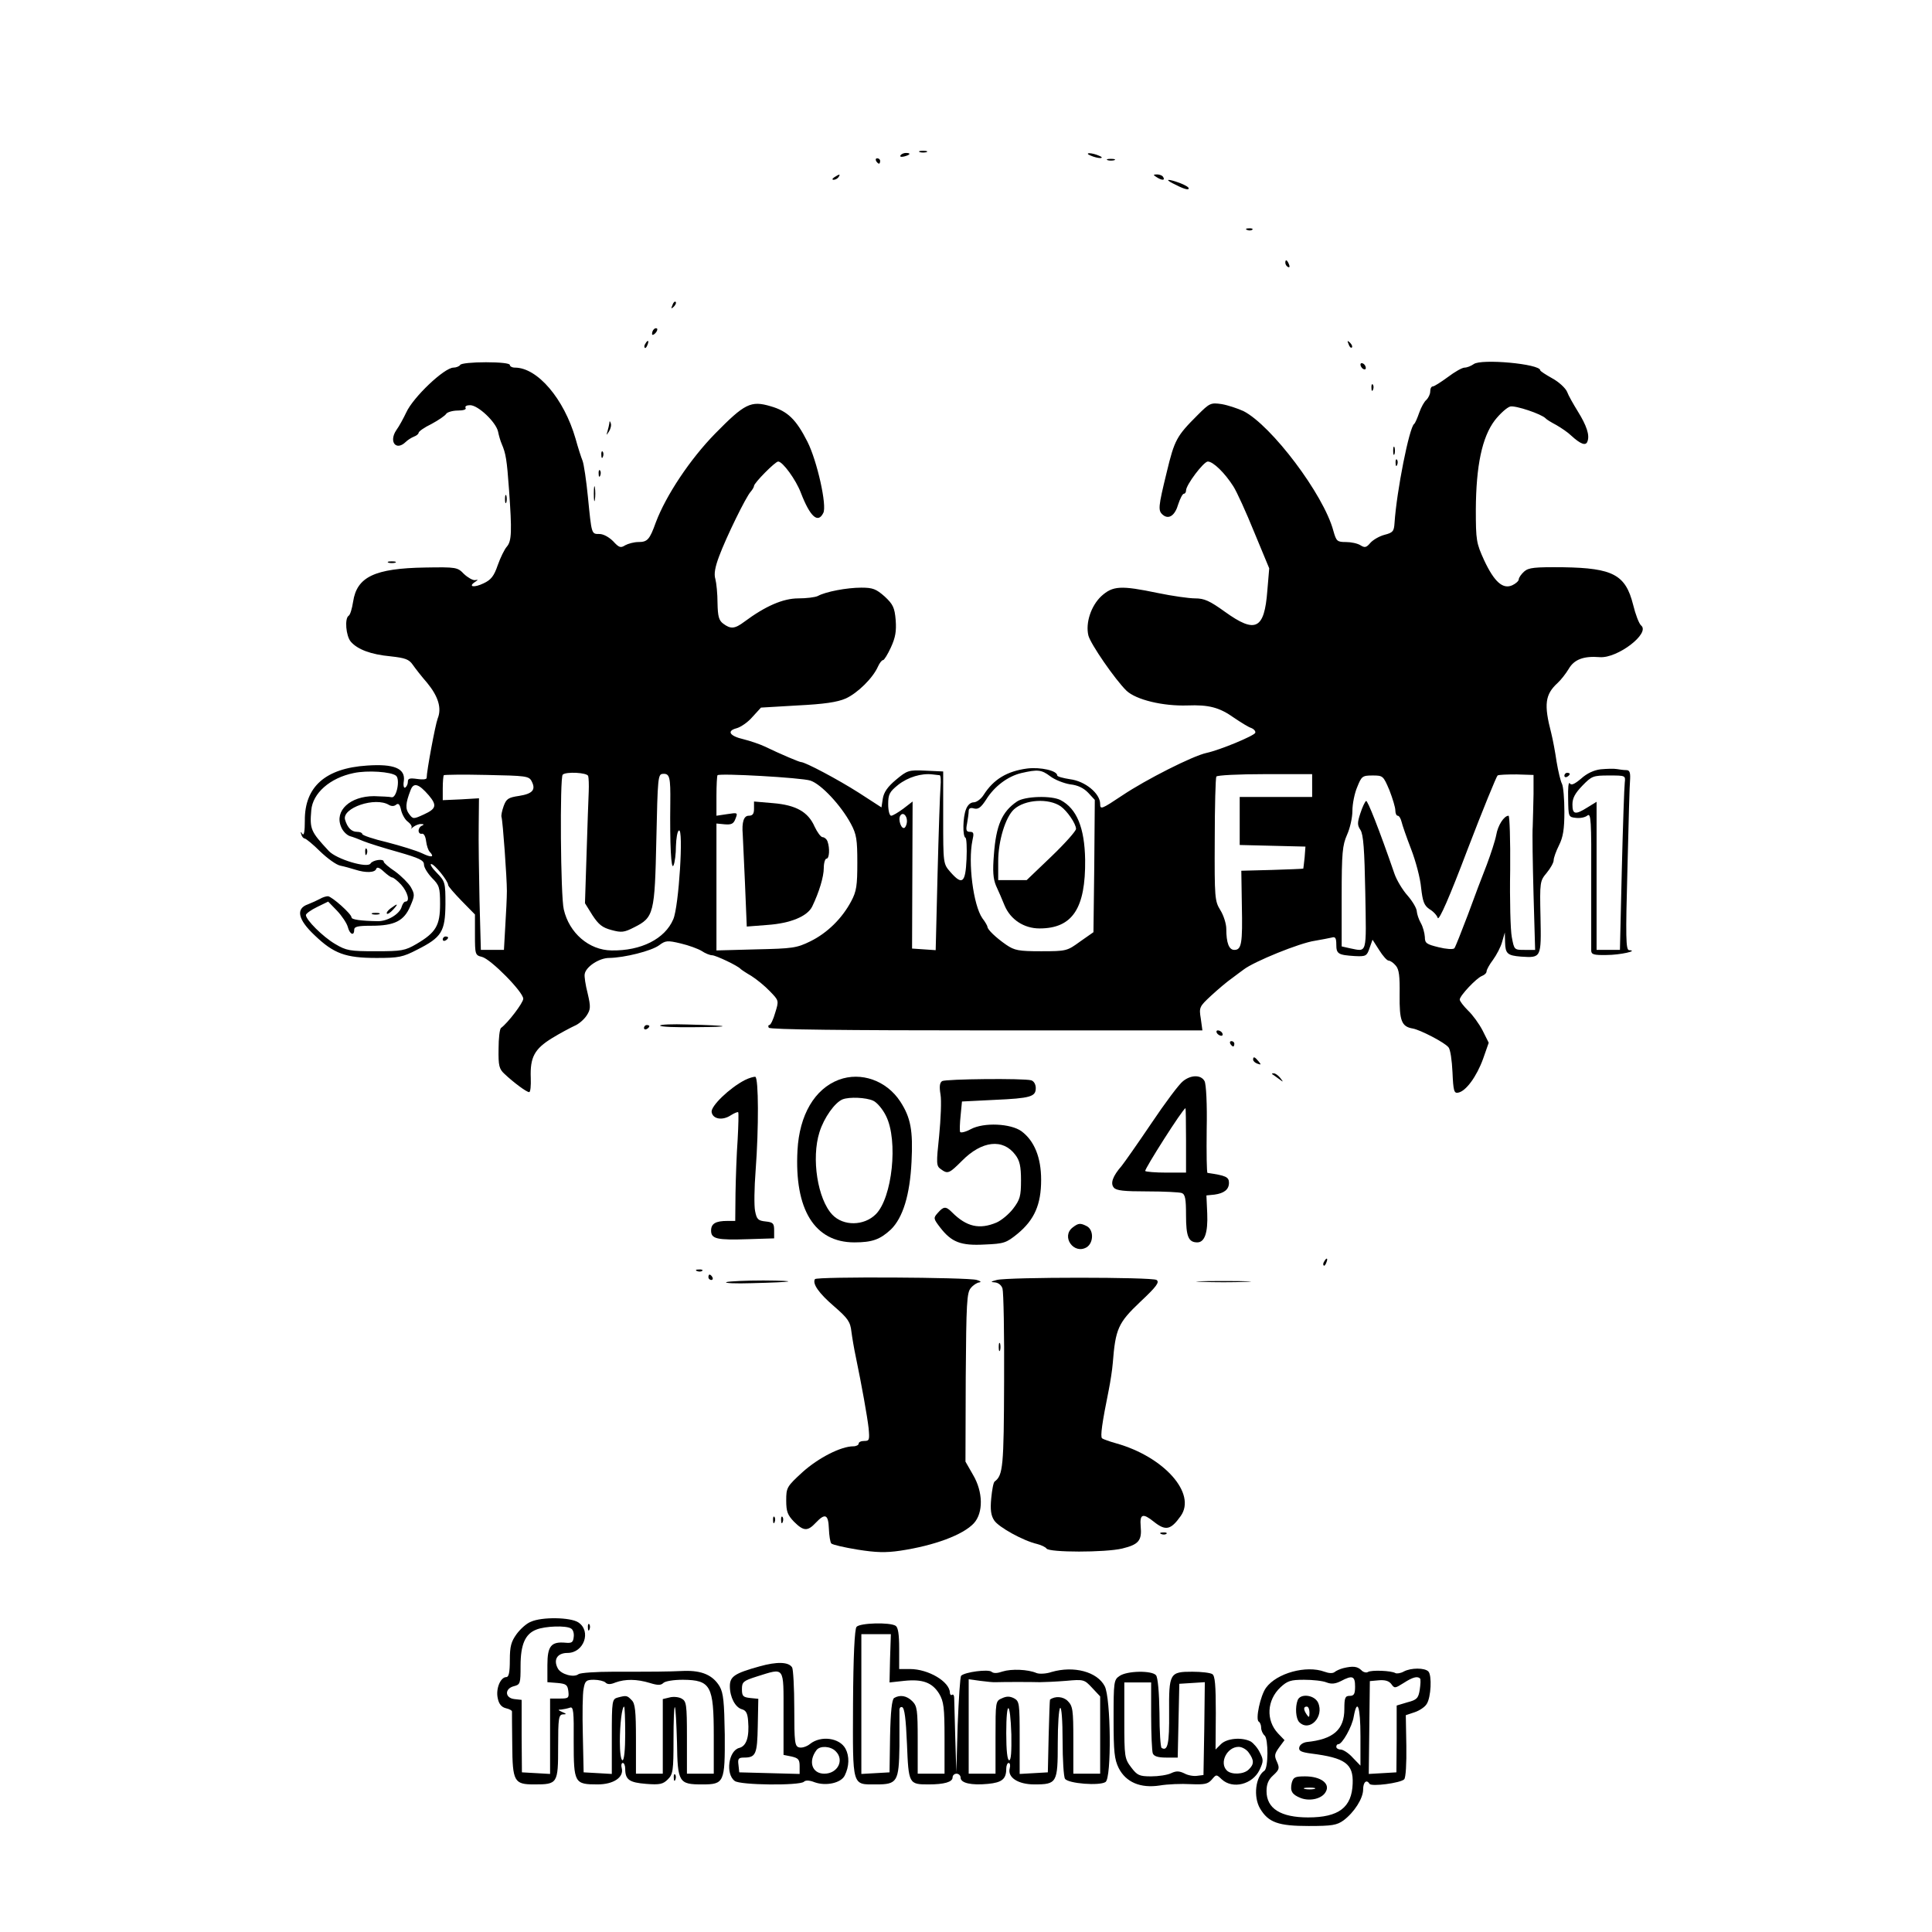 <?xml version="1.0" standalone="no"?>
<!DOCTYPE svg PUBLIC "-//W3C//DTD SVG 20010904//EN"
 "http://www.w3.org/TR/2001/REC-SVG-20010904/DTD/svg10.dtd">
<svg version="1.0" xmlns="http://www.w3.org/2000/svg"
 width="720pt" height="720pt" viewBox="0 0 720 720"
 preserveAspectRatio="xMidYMid meet">
<g transform="translate(0,720) scale(0.1,-0.1)"
fill="#000000" stroke="none">
<path d="M3428 6633 c6 -2 18 -2 25 0 6 3 1 5 -13 5 -14 0 -19 -2 -12 -5z"/>
<path d="M3356 6621 c-4 -5 3 -7 14 -4 23 6 26 13 6 13 -8 0 -17 -4 -20 -9z"/>
<path d="M4065 6620 c11 -5 27 -9 35 -9 9 0 8 4 -5 9 -11 5 -27 9 -35 9 -9 0
-8 -4 5 -9z"/>
<path d="M3265 6600 c3 -5 8 -10 11 -10 2 0 4 5 4 10 0 6 -5 10 -11 10 -5 0
-7 -4 -4 -10z"/>
<path d="M4128 6603 c6 -2 18 -2 25 0 6 3 1 5 -13 5 -14 0 -19 -2 -12 -5z"/>
<path d="M3110 6540 c-9 -6 -10 -10 -3 -10 6 0 15 5 18 10 8 12 4 12 -15 0z"/>
<path d="M4310 6540 c20 -13 33 -13 25 0 -3 6 -14 10 -23 10 -15 0 -15 -2 -2
-10z"/>
<path d="M4370 6517 c40 -21 60 -27 60 -19 0 5 -15 13 -33 20 -44 16 -58 15
-27 -1z"/>
<path d="M4648 6343 c7 -3 16 -2 19 1 4 3 -2 6 -13 5 -11 0 -14 -3 -6 -6z"/>
<path d="M4790 6221 c0 -6 4 -13 10 -16 6 -3 7 1 4 9 -7 18 -14 21 -14 7z"/>
<path d="M2506 6063 c-6 -14 -5 -15 5 -6 7 7 10 15 7 18 -3 3 -9 -2 -12 -12z"/>
<path d="M2437 5973 c-4 -3 -7 -11 -7 -17 0 -6 5 -5 12 2 6 6 9 14 7 17 -3 3
-9 2 -12 -2z"/>
<path d="M2405 5919 c-4 -6 -5 -12 -2 -15 2 -3 7 2 10 11 7 17 1 20 -8 4z"/>
<path d="M5026 5917 c3 -10 9 -15 12 -12 3 3 0 11 -7 18 -10 9 -11 8 -5 -6z"/>
<path d="M5492 5843 c-10 -7 -25 -13 -34 -13 -9 0 -37 -16 -62 -35 -26 -19
-51 -35 -56 -35 -6 0 -10 -8 -10 -19 0 -10 -7 -24 -14 -31 -8 -6 -20 -28 -27
-48 -7 -20 -15 -39 -19 -42 -18 -13 -65 -249 -73 -369 -2 -31 -6 -36 -37 -44
-19 -5 -42 -18 -53 -30 -15 -18 -21 -19 -37 -9 -11 7 -35 12 -54 12 -33 0 -36
3 -47 42 -36 135 -231 393 -335 446 -22 10 -58 22 -81 26 -41 6 -45 4 -90 -41
-78 -78 -86 -92 -115 -213 -32 -131 -33 -143 -14 -159 22 -18 45 -2 57 40 7
21 16 39 21 39 4 0 8 5 8 12 0 21 65 107 81 108 20 0 63 -42 95 -92 13 -20 48
-97 78 -171 l56 -135 -7 -83 c-11 -145 -44 -161 -158 -79 -57 41 -77 50 -111
50 -23 0 -86 9 -139 20 -139 29 -168 27 -211 -12 -38 -36 -59 -99 -48 -146 8
-32 100 -165 142 -206 36 -34 136 -58 227 -55 80 3 119 -7 174 -46 25 -17 54
-35 64 -38 10 -4 17 -12 15 -18 -4 -11 -131 -64 -182 -75 -51 -11 -225 -99
-313 -158 -78 -52 -83 -54 -83 -32 0 39 -56 85 -112 92 -26 4 -48 10 -48 14 0
18 -62 32 -112 26 -75 -10 -125 -40 -162 -98 -10 -16 -27 -28 -37 -28 -12 0
-23 -10 -29 -26 -12 -30 -13 -101 -2 -106 4 -1 6 -38 4 -80 -4 -89 -16 -98
-60 -48 -27 31 -27 31 -27 203 l0 172 -66 3 c-63 3 -68 1 -110 -34 -31 -26
-45 -46 -49 -70 l-5 -33 -85 55 c-77 49 -199 114 -215 114 -6 0 -75 29 -135
58 -19 9 -55 21 -79 27 -52 12 -64 31 -26 41 15 4 42 22 59 42 l32 35 136 8
c99 5 148 12 180 26 44 20 101 76 120 119 6 13 14 24 19 24 4 0 17 21 29 47
17 37 21 60 18 102 -4 47 -10 59 -41 88 -32 28 -44 33 -87 33 -54 0 -133 -15
-162 -31 -10 -5 -43 -9 -73 -9 -57 0 -123 -29 -201 -87 -36 -27 -51 -28 -79
-7 -16 12 -20 27 -21 77 0 34 -4 74 -8 89 -6 19 -1 45 14 85 26 70 100 222
118 241 6 7 12 17 12 21 0 11 79 91 90 91 17 0 66 -68 84 -115 35 -91 64 -117
84 -77 15 26 -23 195 -59 266 -42 83 -74 114 -137 132 -74 22 -97 10 -207
-102 -93 -95 -183 -230 -221 -331 -23 -64 -31 -73 -65 -73 -16 0 -38 -6 -49
-12 -17 -11 -23 -9 -45 15 -15 15 -36 27 -51 27 -30 0 -29 -3 -43 138 -6 61
-15 122 -20 135 -5 12 -17 49 -26 82 -43 149 -142 265 -226 265 -11 0 -19 5
-19 10 0 6 -36 10 -89 10 -50 0 -93 -4 -96 -10 -3 -5 -15 -10 -25 -10 -34 0
-150 -110 -176 -167 -10 -21 -26 -51 -37 -66 -29 -43 -1 -79 35 -44 7 7 21 16
31 20 9 3 17 10 17 14 0 5 21 20 48 33 26 14 51 31 55 38 4 6 24 12 43 12 21
0 33 4 29 10 -3 6 4 10 17 10 30 0 96 -63 104 -98 3 -15 9 -36 14 -47 15 -35
19 -58 27 -170 11 -155 10 -191 -8 -212 -9 -10 -24 -41 -34 -69 -14 -41 -25
-55 -53 -68 -35 -17 -59 -13 -32 5 13 9 13 9 0 7 -8 -1 -26 9 -41 23 -24 25
-28 26 -145 24 -188 -3 -254 -35 -268 -127 -4 -26 -11 -50 -17 -53 -15 -10
-10 -74 8 -96 25 -29 74 -48 149 -55 54 -6 68 -11 82 -31 9 -13 33 -44 54 -68
41 -50 55 -94 39 -133 -9 -24 -41 -196 -41 -221 0 -6 -16 -7 -35 -4 -28 4 -35
2 -35 -10 0 -9 -4 -18 -10 -22 -5 -3 -8 7 -5 25 6 46 -36 64 -137 57 -155 -10
-233 -79 -232 -205 0 -39 -3 -58 -9 -50 -6 10 -8 9 -4 -2 2 -8 8 -15 13 -15 5
-1 31 -22 57 -48 27 -26 60 -50 75 -53 15 -3 40 -10 56 -15 40 -13 74 -11 78
3 3 8 12 5 28 -10 13 -12 27 -22 31 -22 5 0 20 -12 34 -27 24 -27 34 -63 16
-63 -5 0 -11 -9 -14 -19 -7 -27 -53 -55 -90 -54 -62 1 -97 6 -97 14 0 13 -73
78 -88 79 -7 0 -20 -4 -30 -10 -9 -5 -29 -14 -44 -20 -47 -16 -38 -57 25 -116
71 -68 115 -84 230 -84 83 0 98 3 152 31 91 46 104 67 105 169 0 81 -1 85 -32
117 -18 18 -27 33 -21 33 12 0 63 -63 63 -78 0 -5 23 -31 50 -59 l50 -51 0
-76 c0 -73 1 -76 26 -82 33 -8 154 -131 154 -156 0 -15 -57 -90 -83 -109 -5
-4 -9 -39 -9 -78 -1 -63 2 -75 23 -94 33 -31 81 -67 91 -67 5 0 7 24 6 53 -3
77 14 108 79 148 31 19 69 39 84 46 15 6 35 23 45 38 15 23 16 32 4 83 -8 31
-13 64 -11 72 4 27 54 60 91 60 58 1 157 26 186 47 24 18 31 19 81 7 30 -7 65
-20 78 -28 13 -9 31 -16 39 -16 13 0 96 -39 106 -51 3 -3 21 -15 40 -26 19
-12 50 -37 69 -57 34 -35 34 -35 20 -80 -7 -25 -17 -46 -22 -46 -4 0 -5 -4 -2
-10 4 -7 285 -10 811 -10 l805 0 -6 44 c-7 42 -5 45 38 85 25 23 60 53 79 66
18 14 38 28 43 32 39 30 209 99 265 107 25 4 53 10 63 12 13 4 17 -1 17 -26 0
-35 7 -39 69 -43 41 -2 45 0 55 30 l11 31 25 -39 c13 -21 29 -39 35 -39 6 0
18 -8 27 -19 12 -14 15 -39 14 -109 -1 -96 7 -118 49 -125 28 -5 119 -52 133
-70 7 -7 13 -49 15 -93 3 -70 6 -79 21 -76 29 5 69 60 93 126 l21 60 -23 46
c-13 25 -37 58 -54 74 -17 17 -31 35 -31 41 0 14 62 80 83 88 10 4 17 11 17
17 0 6 11 26 24 43 13 18 29 48 34 67 l10 35 1 -37 c1 -42 9 -49 59 -53 76 -5
76 -5 73 147 -3 132 -2 135 23 165 14 17 26 38 26 47 0 9 9 34 20 56 15 30 20
59 20 125 0 48 -4 94 -9 104 -5 9 -14 46 -20 82 -5 35 -14 83 -20 107 -28 107
-23 144 24 187 12 11 30 34 41 52 20 35 55 49 116 44 66 -5 189 89 154 118 -8
7 -21 41 -30 78 -28 111 -75 136 -259 139 -108 1 -130 -1 -147 -16 -11 -10
-20 -23 -20 -29 0 -6 -11 -16 -24 -22 -35 -16 -67 12 -105 93 -29 64 -31 73
-31 190 1 162 23 269 71 332 19 24 44 47 57 51 19 5 117 -28 132 -44 3 -4 21
-15 40 -25 19 -11 44 -28 55 -39 35 -32 55 -40 61 -22 9 23 -3 59 -36 112 -16
26 -35 59 -40 73 -6 14 -31 37 -55 50 -25 14 -45 27 -45 30 0 24 -221 44 -248
23z m-4016 -1534 c16 -13 2 -85 -17 -80 -8 2 -37 3 -65 4 -89 0 -148 -54 -123
-114 6 -16 21 -31 33 -35 11 -3 35 -12 51 -19 17 -7 74 -25 128 -40 80 -23 97
-31 97 -47 0 -11 14 -33 30 -50 27 -27 30 -35 30 -97 0 -80 -15 -106 -88 -149
-43 -25 -55 -27 -152 -27 -96 0 -109 2 -151 27 -46 27 -109 90 -109 108 0 5
19 19 42 30 l41 20 33 -34 c18 -19 36 -46 40 -60 7 -28 24 -36 24 -11 0 12 14
15 65 15 85 0 121 18 144 73 17 39 17 44 2 71 -9 15 -35 41 -58 58 -24 16 -43
32 -43 37 0 12 -41 6 -49 -7 -11 -19 -128 16 -156 47 -67 72 -71 81 -65 151 5
64 70 121 158 139 51 11 140 5 158 -10z m2438 -2 c17 -13 50 -26 74 -30 29 -3
51 -14 68 -32 l24 -26 -2 -247 -3 -246 -50 -35 c-48 -35 -51 -36 -145 -36 -84
0 -99 3 -130 24 -39 27 -70 57 -70 67 0 3 -8 18 -19 32 -34 49 -54 208 -37
290 6 26 5 32 -9 32 -14 0 -16 6 -11 31 3 17 6 38 6 46 0 11 7 14 20 10 16 -4
26 4 45 33 31 50 81 87 131 99 61 14 75 13 108 -12z m-1933 -18 c17 -32 4 -47
-46 -55 -41 -6 -48 -11 -58 -38 -6 -17 -10 -35 -8 -41 5 -16 20 -227 20 -275
0 -25 -3 -84 -6 -132 l-5 -88 -43 0 -43 0 -5 183 c-2 100 -4 227 -3 282 l1
100 -67 -4 -68 -3 0 44 c0 25 2 47 4 49 2 2 74 3 160 1 145 -3 157 -4 167 -23z
m211 19 c2 -7 3 -33 2 -58 -1 -25 -5 -128 -8 -231 l-6 -185 28 -45 c23 -35 37
-46 71 -55 37 -10 47 -9 84 10 74 37 77 51 83 328 5 230 6 243 24 244 26 2 29
-12 28 -108 -2 -155 3 -254 12 -233 5 11 9 43 9 72 1 28 5 55 11 58 18 11 0
-284 -21 -331 -31 -73 -120 -118 -230 -116 -84 1 -158 65 -178 153 -12 48 -15
492 -4 502 12 12 91 8 95 -5z m828 -17 c40 -13 114 -92 151 -161 21 -39 24
-59 24 -145 0 -85 -3 -107 -23 -144 -34 -64 -89 -118 -152 -149 -51 -25 -66
-27 -202 -30 l-148 -4 0 237 0 236 31 -3 c25 -2 33 2 40 21 9 23 8 23 -31 17
l-40 -6 0 73 c0 41 2 76 4 78 9 8 312 -9 346 -20z m482 20 c4 -1 5 -20 3 -43
-2 -24 -7 -170 -11 -326 l-7 -283 -44 3 -44 3 1 274 1 274 -35 -27 c-19 -14
-39 -26 -45 -26 -6 0 -11 19 -11 43 0 37 5 46 37 72 37 29 87 44 128 39 11 -1
23 -3 27 -3z m1388 -38 l0 -43 -135 0 -135 0 0 -90 0 -89 122 -3 123 -3 -3
-40 c-2 -22 -5 -41 -5 -42 -1 -1 -54 -3 -116 -5 l-115 -3 2 -128 c3 -143 -1
-167 -28 -167 -20 0 -30 26 -30 79 0 18 -10 50 -22 69 -21 34 -22 46 -21 262
0 125 3 231 6 236 3 5 84 9 181 9 l176 0 0 -42z m825 -34 c-1 -41 -2 -94 -3
-119 -2 -25 0 -138 3 -252 l6 -208 -39 0 c-39 0 -39 0 -48 48 -5 26 -8 138 -6
250 1 111 -2 202 -6 202 -17 0 -40 -36 -46 -72 -4 -21 -20 -70 -35 -110 -16
-40 -48 -125 -71 -188 -24 -63 -46 -119 -50 -124 -5 -5 -31 -3 -59 4 -45 11
-51 15 -51 38 -1 15 -7 38 -15 52 -8 14 -14 33 -15 43 0 11 -15 37 -34 59 -19
21 -41 58 -49 81 -59 171 -101 276 -106 272 -4 -2 -14 -23 -21 -45 -12 -36
-12 -45 0 -63 11 -17 15 -73 18 -234 4 -233 8 -220 -57 -207 l-31 7 0 186 c0
164 3 191 20 230 11 24 20 64 20 89 0 26 8 66 18 89 16 40 19 43 57 43 39 0
40 -1 63 -55 12 -31 22 -64 22 -75 0 -11 4 -20 9 -20 5 0 11 -10 14 -22 3 -13
19 -59 36 -103 17 -44 34 -108 37 -143 6 -52 11 -66 31 -80 14 -8 28 -23 31
-33 5 -11 44 78 111 255 57 149 108 273 112 276 4 3 36 4 71 4 l63 -2 0 -73z
m-4117 -3 c31 -37 28 -50 -18 -71 -39 -18 -41 -18 -55 1 -15 19 -14 40 5 89
11 30 30 25 68 -19z m-148 -36 c9 -5 19 -5 26 1 9 7 14 2 19 -21 4 -16 15 -36
26 -43 10 -8 16 -18 12 -23 -4 -5 -1 -3 7 4 8 6 21 12 30 11 10 0 11 -2 3 -6
-7 -2 -13 -11 -13 -19 0 -8 6 -13 13 -11 7 1 13 -11 15 -28 2 -16 8 -34 13
-39 20 -21 7 -23 -28 -6 -21 10 -80 28 -130 41 -51 12 -93 26 -93 31 0 4 -8 8
-19 8 -21 0 -36 15 -45 45 -13 44 113 87 164 55z m1930 -60 c0 -10 -4 -21 -9
-25 -12 -7 -25 31 -16 45 9 15 25 2 25 -20z"/>
<path d="M1361 4024 c0 -11 3 -14 6 -6 3 7 2 16 -1 19 -3 4 -6 -2 -5 -13z"/>
<path d="M3790 4213 c-56 -38 -78 -89 -86 -198 -5 -61 -3 -90 8 -116 9 -19 23
-52 32 -74 22 -52 72 -85 130 -85 123 0 172 75 170 256 -2 119 -31 190 -91
222 -34 18 -134 15 -163 -5z m163 -18 c24 -17 57 -65 57 -84 0 -8 -41 -54 -92
-103 l-92 -88 -53 0 -53 0 0 70 c0 76 27 165 59 194 41 37 129 42 174 11z"/>
<path d="M2810 4186 c0 -19 -5 -26 -20 -26 -18 0 -26 -24 -22 -70 0 -3 4 -81
8 -174 l7 -169 77 6 c86 6 149 32 167 69 26 54 43 111 43 143 0 19 5 35 10 35
11 0 13 39 4 64 -3 9 -12 16 -18 16 -7 0 -20 18 -30 39 -24 55 -69 81 -156 88
l-70 6 0 -27z"/>
<path d="M5070 5841 c0 -5 5 -13 10 -16 6 -3 10 -2 10 4 0 5 -4 13 -10 16 -5
3 -10 2 -10 -4z"/>
<path d="M5111 5754 c0 -11 3 -14 6 -6 3 7 2 16 -1 19 -3 4 -6 -2 -5 -13z"/>
<path d="M2271 5623 c-1 -6 -4 -20 -7 -30 -5 -17 -5 -17 6 0 6 10 9 23 6 30
-3 9 -5 9 -5 0z"/>
<path d="M5192 5520 c0 -14 2 -19 5 -12 2 6 2 18 0 25 -3 6 -5 1 -5 -13z"/>
<path d="M2241 5504 c0 -11 3 -14 6 -6 3 7 2 16 -1 19 -3 4 -6 -2 -5 -13z"/>
<path d="M5201 5474 c0 -11 3 -14 6 -6 3 7 2 16 -1 19 -3 4 -6 -2 -5 -13z"/>
<path d="M2231 5434 c0 -11 3 -14 6 -6 3 7 2 16 -1 19 -3 4 -6 -2 -5 -13z"/>
<path d="M2213 5360 c0 -25 2 -35 4 -22 2 12 2 32 0 45 -2 12 -4 2 -4 -23z"/>
<path d="M1882 5340 c0 -14 2 -19 5 -12 2 6 2 18 0 25 -3 6 -5 1 -5 -13z"/>
<path d="M1448 5103 c6 -2 18 -2 25 0 6 3 1 5 -13 5 -14 0 -19 -2 -12 -5z"/>
<path d="M5965 4333 c-25 -3 -51 -15 -73 -35 -25 -21 -37 -26 -42 -17 -5 6 -7
-19 -6 -57 1 -68 1 -69 29 -72 16 -2 35 2 43 9 13 10 15 -19 14 -237 0 -137 0
-257 0 -266 0 -15 9 -18 58 -17 49 0 121 16 83 18 -12 1 -13 48 -6 304 4 166
8 317 10 335 1 23 -2 32 -14 32 -9 0 -25 2 -36 4 -11 2 -38 1 -60 -1z m90 -50
c-2 -16 -7 -162 -11 -325 l-7 -298 -44 0 -43 0 0 276 0 276 -34 -21 c-46 -29
-56 -26 -56 11 0 24 10 42 37 70 35 36 40 38 99 38 62 0 62 0 59 -27z"/>
<path d="M5830 4309 c0 -5 5 -7 10 -4 6 3 10 8 10 11 0 2 -4 4 -10 4 -5 0 -10
-5 -10 -11z"/>
<path d="M1456 3815 c-11 -8 -17 -17 -14 -20 2 -3 13 4 23 15 21 23 18 25 -9
5z"/>
<path d="M1388 3793 c6 -2 18 -2 25 0 6 3 1 5 -13 5 -14 0 -19 -2 -12 -5z"/>
<path d="M1650 3699 c0 -5 5 -7 10 -4 6 3 10 8 10 11 0 2 -4 4 -10 4 -5 0 -10
-5 -10 -11z"/>
<path d="M2460 3378 c0 -5 60 -7 133 -6 144 1 131 6 -31 10 -56 2 -102 0 -102
-4z"/>
<path d="M2400 3369 c0 -5 5 -7 10 -4 6 3 10 8 10 11 0 2 -4 4 -10 4 -5 0 -10
-5 -10 -11z"/>
<path d="M4535 3350 c3 -5 11 -10 16 -10 6 0 7 5 4 10 -3 6 -11 10 -16 10 -6
0 -7 -4 -4 -10z"/>
<path d="M4585 3310 c3 -5 8 -10 11 -10 2 0 4 5 4 10 0 6 -5 10 -11 10 -5 0
-7 -4 -4 -10z"/>
<path d="M4670 3251 c0 -5 7 -12 16 -15 14 -5 15 -4 4 9 -14 17 -20 19 -20 6z"/>
<path d="M4741 3197 c2 -1 13 -9 24 -17 19 -14 19 -14 6 3 -7 9 -18 17 -24 17
-6 0 -8 -1 -6 -3z"/>
<path d="M2776 3175 c-58 -30 -127 -97 -124 -119 4 -27 41 -33 72 -12 13 8 25
13 27 11 2 -2 1 -48 -2 -102 -4 -54 -7 -144 -8 -200 l-1 -103 -29 0 c-44 0
-61 -10 -61 -36 0 -31 21 -36 140 -32 l95 3 0 30 c0 26 -4 30 -32 33 -28 3
-33 8 -39 39 -4 19 -3 87 2 151 12 159 11 344 -1 349 -5 1 -23 -4 -39 -12z"/>
<path d="M3126 3176 c-90 -34 -147 -131 -154 -263 -12 -221 64 -343 212 -343
67 0 96 11 136 48 45 44 71 129 77 252 6 117 -3 165 -42 225 -51 78 -146 112
-229 81z m128 -78 c14 -6 36 -32 48 -57 46 -92 23 -305 -38 -366 -44 -44 -121
-45 -162 -2 -55 58 -79 210 -48 308 17 54 57 110 86 122 26 10 88 7 114 -5z"/>
<path d="M4409 3171 c-14 -10 -67 -81 -118 -157 -52 -77 -102 -148 -111 -159
-33 -38 -43 -65 -29 -81 9 -11 38 -14 124 -14 63 0 120 -3 129 -6 13 -5 16
-22 16 -83 0 -79 9 -101 42 -101 27 0 40 35 37 108 l-3 67 30 3 c36 5 54 19
54 44 0 22 -12 27 -80 37 -3 1 -4 74 -3 162 2 94 -2 169 -8 180 -13 24 -50 24
-80 0z m11 -221 l0 -120 -73 0 c-41 0 -76 3 -79 6 -5 4 141 234 150 234 1 0 2
-54 2 -120z"/>
<path d="M3511 3171 c-9 -6 -11 -20 -6 -50 4 -22 1 -91 -5 -153 -11 -104 -11
-113 6 -125 26 -19 31 -17 79 31 74 75 153 84 199 22 16 -21 21 -42 21 -95 0
-59 -4 -72 -29 -105 -16 -21 -44 -44 -62 -52 -64 -27 -112 -16 -166 38 -23 23
-31 23 -53 -2 -17 -19 -17 -21 9 -55 42 -54 76 -68 166 -63 72 3 80 6 122 40
63 52 88 109 88 201 0 83 -25 145 -73 181 -40 29 -140 34 -189 8 -20 -11 -39
-15 -40 -10 -2 5 -1 33 2 61 l5 52 120 6 c136 6 155 12 155 44 0 14 -7 26 -17
29 -29 8 -318 5 -332 -3z"/>
<path d="M3998 2626 c-45 -34 4 -103 52 -74 26 17 26 64 1 78 -25 13 -32 12
-53 -4z"/>
<path d="M4935 2499 c-4 -6 -5 -12 -2 -15 2 -3 7 2 10 11 7 17 1 20 -8 4z"/>
<path d="M2598 2463 c7 -3 16 -2 19 1 4 3 -2 6 -13 5 -11 0 -14 -3 -6 -6z"/>
<path d="M2640 2440 c0 -5 5 -10 11 -10 5 0 7 5 4 10 -3 6 -8 10 -11 10 -2 0
-4 -4 -4 -10z"/>
<path d="M3037 2433 c-10 -17 14 -52 71 -101 52 -45 61 -58 65 -95 3 -23 10
-64 16 -92 23 -111 43 -223 48 -267 4 -44 3 -48 -16 -48 -12 0 -21 -4 -21 -10
0 -5 -9 -10 -20 -10 -46 0 -130 -43 -189 -96 -59 -54 -61 -58 -61 -106 0 -41
5 -54 29 -79 36 -36 51 -36 81 -4 35 37 47 32 49 -22 1 -26 5 -51 9 -55 5 -5
49 -15 98 -23 69 -11 105 -12 159 -4 127 19 234 59 274 102 36 39 35 117 -3
181 l-28 49 1 314 c2 278 4 316 19 333 9 11 23 20 32 21 8 1 4 5 -10 9 -32 10
-597 13 -603 3z"/>
<path d="M3715 2430 c-23 -6 -25 -8 -8 -9 13 -1 25 -10 29 -23 4 -13 7 -168 6
-345 -1 -318 -4 -351 -35 -374 -5 -3 -10 -32 -13 -63 -4 -42 -1 -64 11 -82 16
-25 108 -76 160 -88 16 -4 32 -12 35 -17 10 -15 219 -15 282 0 62 15 74 30 69
83 -4 46 8 50 49 17 44 -35 63 -31 100 21 60 84 -62 221 -240 271 -25 7 -48
15 -53 19 -7 6 0 57 25 180 6 30 13 75 15 100 10 128 20 150 102 228 62 58 73
74 61 82 -18 11 -550 11 -595 0z"/>
<path d="M2707 2422 c-9 -4 33 -6 95 -4 162 4 182 9 43 10 -66 0 -128 -3 -138
-6z"/>
<path d="M4478 2423 c45 -2 119 -2 165 0 45 1 8 3 -83 3 -91 0 -128 -2 -82 -3z"/>
<path d="M3722 2180 c0 -14 2 -19 5 -12 2 6 2 18 0 25 -3 6 -5 1 -5 -13z"/>
<path d="M2881 1534 c0 -11 3 -14 6 -6 3 7 2 16 -1 19 -3 4 -6 -2 -5 -13z"/>
<path d="M2911 1534 c0 -11 3 -14 6 -6 3 7 2 16 -1 19 -3 4 -6 -2 -5 -13z"/>
<path d="M4328 1483 c7 -3 16 -2 19 1 4 3 -2 6 -13 5 -11 0 -14 -3 -6 -6z"/>
<path d="M1978 1156 c-16 -6 -39 -27 -53 -46 -20 -28 -25 -45 -25 -97 0 -46
-4 -63 -13 -63 -22 0 -40 -44 -32 -79 4 -21 14 -33 30 -37 14 -3 24 -9 23 -13
0 -3 0 -59 1 -123 1 -138 7 -148 82 -148 87 0 89 3 89 140 0 107 2 120 18 121
14 0 14 2 -3 9 -16 7 -17 9 -3 9 9 1 23 4 32 7 13 5 15 -13 14 -127 0 -154 3
-159 89 -159 60 0 99 27 90 61 -3 10 -1 19 4 19 5 0 9 -10 9 -22 0 -41 16 -51
78 -56 51 -4 63 -1 81 17 19 19 21 32 21 148 0 69 2 124 5 121 3 -3 6 -62 8
-132 2 -149 7 -156 94 -156 82 0 85 7 84 186 -2 122 -5 154 -19 179 -25 42
-66 60 -132 58 -67 -3 -111 -3 -264 -3 -65 0 -123 -4 -130 -9 -17 -14 -65 -1
-77 21 -18 33 -2 58 36 58 61 0 90 81 40 114 -29 19 -136 21 -177 2z m150 -25
c8 -4 12 -19 10 -32 -2 -20 -8 -23 -30 -21 -54 5 -68 -12 -68 -83 l0 -64 38
-3 c32 -3 37 -7 40 -30 3 -26 1 -28 -32 -28 l-36 0 0 -141 0 -140 -52 3 -53 3
-1 135 0 135 -27 3 c-36 4 -37 39 -2 48 24 6 25 10 25 76 0 79 17 119 59 135
32 13 111 16 129 4z m128 -201 c8 -8 19 -8 38 0 36 13 79 13 128 -2 29 -9 41
-9 50 0 7 7 39 12 73 12 104 -1 115 -22 115 -209 l0 -141 -50 0 -50 0 0 135
c0 124 -2 135 -20 145 -11 6 -31 8 -45 4 l-25 -6 0 -139 0 -139 -50 0 -50 0 0
129 c0 104 -3 133 -16 145 -17 18 -20 18 -51 10 -22 -6 -23 -10 -23 -146 l0
-139 -52 3 -53 3 -3 140 c-2 77 -1 154 3 172 5 29 10 33 38 33 18 0 38 -5 43
-10z m74 -190 c0 -60 -4 -100 -10 -100 -6 0 -10 30 -10 69 0 65 8 131 16 131
2 0 4 -45 4 -100z"/>
<path d="M2191 1134 c0 -11 3 -14 6 -6 3 7 2 16 -1 19 -3 4 -6 -2 -5 -13z"/>
<path d="M3192 1137 c-7 -8 -12 -108 -13 -287 -1 -313 -5 -300 87 -300 78 0
84 10 86 143 0 62 0 120 0 130 -1 11 3 17 10 15 9 -3 14 -43 18 -137 6 -149 7
-151 80 -151 59 0 90 9 90 26 0 8 7 14 15 14 8 0 15 -7 15 -15 0 -20 40 -29
102 -23 52 5 68 18 68 56 0 12 4 22 9 22 5 0 7 -9 4 -20 -9 -34 31 -60 92 -60
84 0 87 6 87 153 0 70 4 129 9 132 5 4 9 -46 9 -122 0 -70 4 -135 9 -142 12
-18 129 -27 151 -12 23 15 20 313 -3 357 -28 54 -115 77 -198 53 -20 -7 -46
-8 -56 -4 -32 14 -94 16 -126 6 -20 -7 -34 -8 -42 -1 -12 10 -99 -1 -113 -15
-4 -3 -9 -86 -13 -183 l-5 -177 -4 130 c-2 72 -4 138 -4 147 0 9 -3 15 -8 12
-4 -3 -8 1 -8 8 -1 41 -80 88 -149 88 l-40 0 0 76 c0 53 -4 79 -13 85 -21 14
-134 11 -146 -4z m125 -117 l-2 -90 55 6 c68 7 104 -6 130 -48 17 -29 20 -51
20 -165 l0 -133 -50 0 -50 0 0 125 c0 112 -2 127 -20 145 -21 21 -46 25 -68
12 -8 -6 -13 -48 -15 -143 l-2 -134 -52 -3 -53 -3 0 260 0 261 55 0 55 0 -3
-90z m396 -89 c29 1 130 1 162 0 17 0 60 2 98 5 66 6 68 5 97 -26 l30 -32 0
-144 0 -144 -50 0 -50 0 0 125 c0 113 -2 127 -21 146 -17 17 -47 19 -66 5 -1
-1 -3 -62 -5 -136 l-3 -135 -52 -3 -53 -3 0 135 c0 128 -1 136 -21 147 -16 8
-28 8 -45 0 -24 -10 -24 -13 -24 -146 l0 -135 -50 0 -50 0 0 176 0 176 43 -6
c23 -3 50 -6 60 -5z m56 -195 c1 -63 -1 -96 -8 -96 -7 0 -11 36 -11 101 0 127
15 123 19 -5z"/>
<path d="M2831 990 c-94 -26 -111 -38 -111 -74 0 -41 20 -79 45 -86 15 -4 21
-15 23 -43 5 -60 -6 -94 -33 -101 -40 -10 -52 -97 -17 -123 19 -16 243 -18
258 -3 6 6 20 6 40 -2 42 -15 98 -3 112 25 17 34 18 72 3 100 -22 41 -92 50
-132 18 -12 -10 -31 -16 -41 -13 -16 4 -18 18 -18 146 0 77 -4 146 -8 152 -13
21 -57 22 -121 4z m89 -175 l0 -155 30 -6 c25 -6 30 -11 30 -36 l0 -29 -112 3
-113 3 -3 28 c-3 22 0 27 20 27 45 0 50 12 52 118 l2 101 -30 3 c-27 3 -31 7
-31 33 0 27 5 31 55 47 106 33 100 41 100 -137z m194 -141 c34 -33 8 -84 -42
-84 -46 0 -61 46 -29 88 13 17 52 15 71 -4z"/>
<path d="M5005 983 c-11 -3 -25 -9 -31 -14 -7 -6 -22 -5 -38 1 -68 25 -178 -5
-218 -60 -21 -29 -40 -118 -27 -126 5 -3 9 -13 9 -23 0 -10 6 -23 13 -29 14
-12 14 -121 -1 -131 -33 -22 -42 -97 -16 -141 31 -52 68 -65 181 -65 87 0 105
3 130 21 40 30 73 82 73 115 0 28 13 39 24 21 7 -11 115 3 129 17 6 6 9 58 8
125 l-2 114 33 11 c18 6 39 20 45 31 16 24 20 107 6 121 -14 14 -64 14 -91 0
-12 -7 -27 -9 -32 -6 -15 9 -89 12 -102 4 -6 -4 -18 -1 -25 7 -15 14 -31 16
-68 7z m45 -68 c0 -28 -4 -35 -20 -35 -17 0 -20 -7 -20 -49 0 -77 -41 -113
-140 -123 -14 -2 -26 -10 -28 -20 -3 -13 7 -18 45 -23 126 -16 157 -38 154
-112 -3 -89 -52 -126 -166 -126 -102 0 -155 33 -155 98 0 26 7 43 25 59 23 21
24 27 14 50 -11 23 -9 30 8 54 l20 27 -24 25 c-46 49 -42 124 9 172 26 24 38
28 88 28 32 0 70 -4 84 -10 18 -7 33 -5 53 5 43 23 53 19 53 -20z m242 30 c3
-3 2 -22 -1 -42 -5 -32 -11 -38 -46 -47 l-40 -12 0 -124 -1 -125 -51 -3 -52
-3 2 173 2 173 33 3 c23 2 38 -2 47 -14 12 -17 14 -16 46 4 34 22 51 26 61 17z
m-222 -215 l0 -110 -29 30 c-15 17 -36 30 -45 30 -9 0 -16 5 -16 10 0 6 3 10
8 10 14 0 51 65 57 103 13 71 25 37 25 -73z"/>
<path d="M4836 864 c-10 -26 -7 -69 6 -82 38 -38 94 20 70 73 -14 29 -66 35
-76 9z m44 -46 c0 -19 -2 -20 -10 -8 -13 19 -13 30 0 30 6 0 10 -10 10 -22z"/>
<path d="M4814 556 c-7 -31 1 -44 34 -57 35 -13 80 -2 93 24 17 30 -19 57 -77
57 -38 0 -44 -3 -50 -24z m84 -23 c-10 -2 -26 -2 -35 0 -10 3 -2 5 17 5 19 0
27 -2 18 -5z"/>
<path d="M4172 954 c-21 -14 -22 -22 -22 -160 0 -123 3 -150 19 -183 27 -53
81 -76 153 -65 29 5 81 7 115 5 52 -2 64 0 79 17 17 20 17 20 37 1 41 -38 115
-19 141 35 15 32 15 38 1 65 -8 17 -24 35 -34 41 -33 17 -89 12 -111 -10 l-20
-20 1 136 c0 104 -3 139 -13 145 -7 5 -41 9 -74 9 -85 0 -88 -5 -87 -153 1
-114 -5 -145 -28 -131 -4 2 -8 61 -8 131 -1 74 -6 133 -13 140 -15 18 -108 17
-136 -3z m118 -148 c0 -68 3 -131 6 -140 4 -11 19 -16 50 -16 l43 0 3 138 3
137 48 3 47 3 -2 -173 -3 -173 -24 -3 c-13 -2 -35 2 -47 9 -19 9 -30 10 -49 1
-14 -7 -48 -12 -75 -12 -44 0 -52 4 -74 33 -25 33 -26 39 -26 175 l0 142 50 0
50 0 0 -124z m364 -138 c20 -28 20 -43 0 -62 -18 -19 -65 -21 -82 -4 -29 29 1
88 44 88 13 0 30 -10 38 -22z"/>
<path d="M2511 574 c0 -11 3 -14 6 -6 3 7 2 16 -1 19 -3 4 -6 -2 -5 -13z"/>
</g>
</svg>
